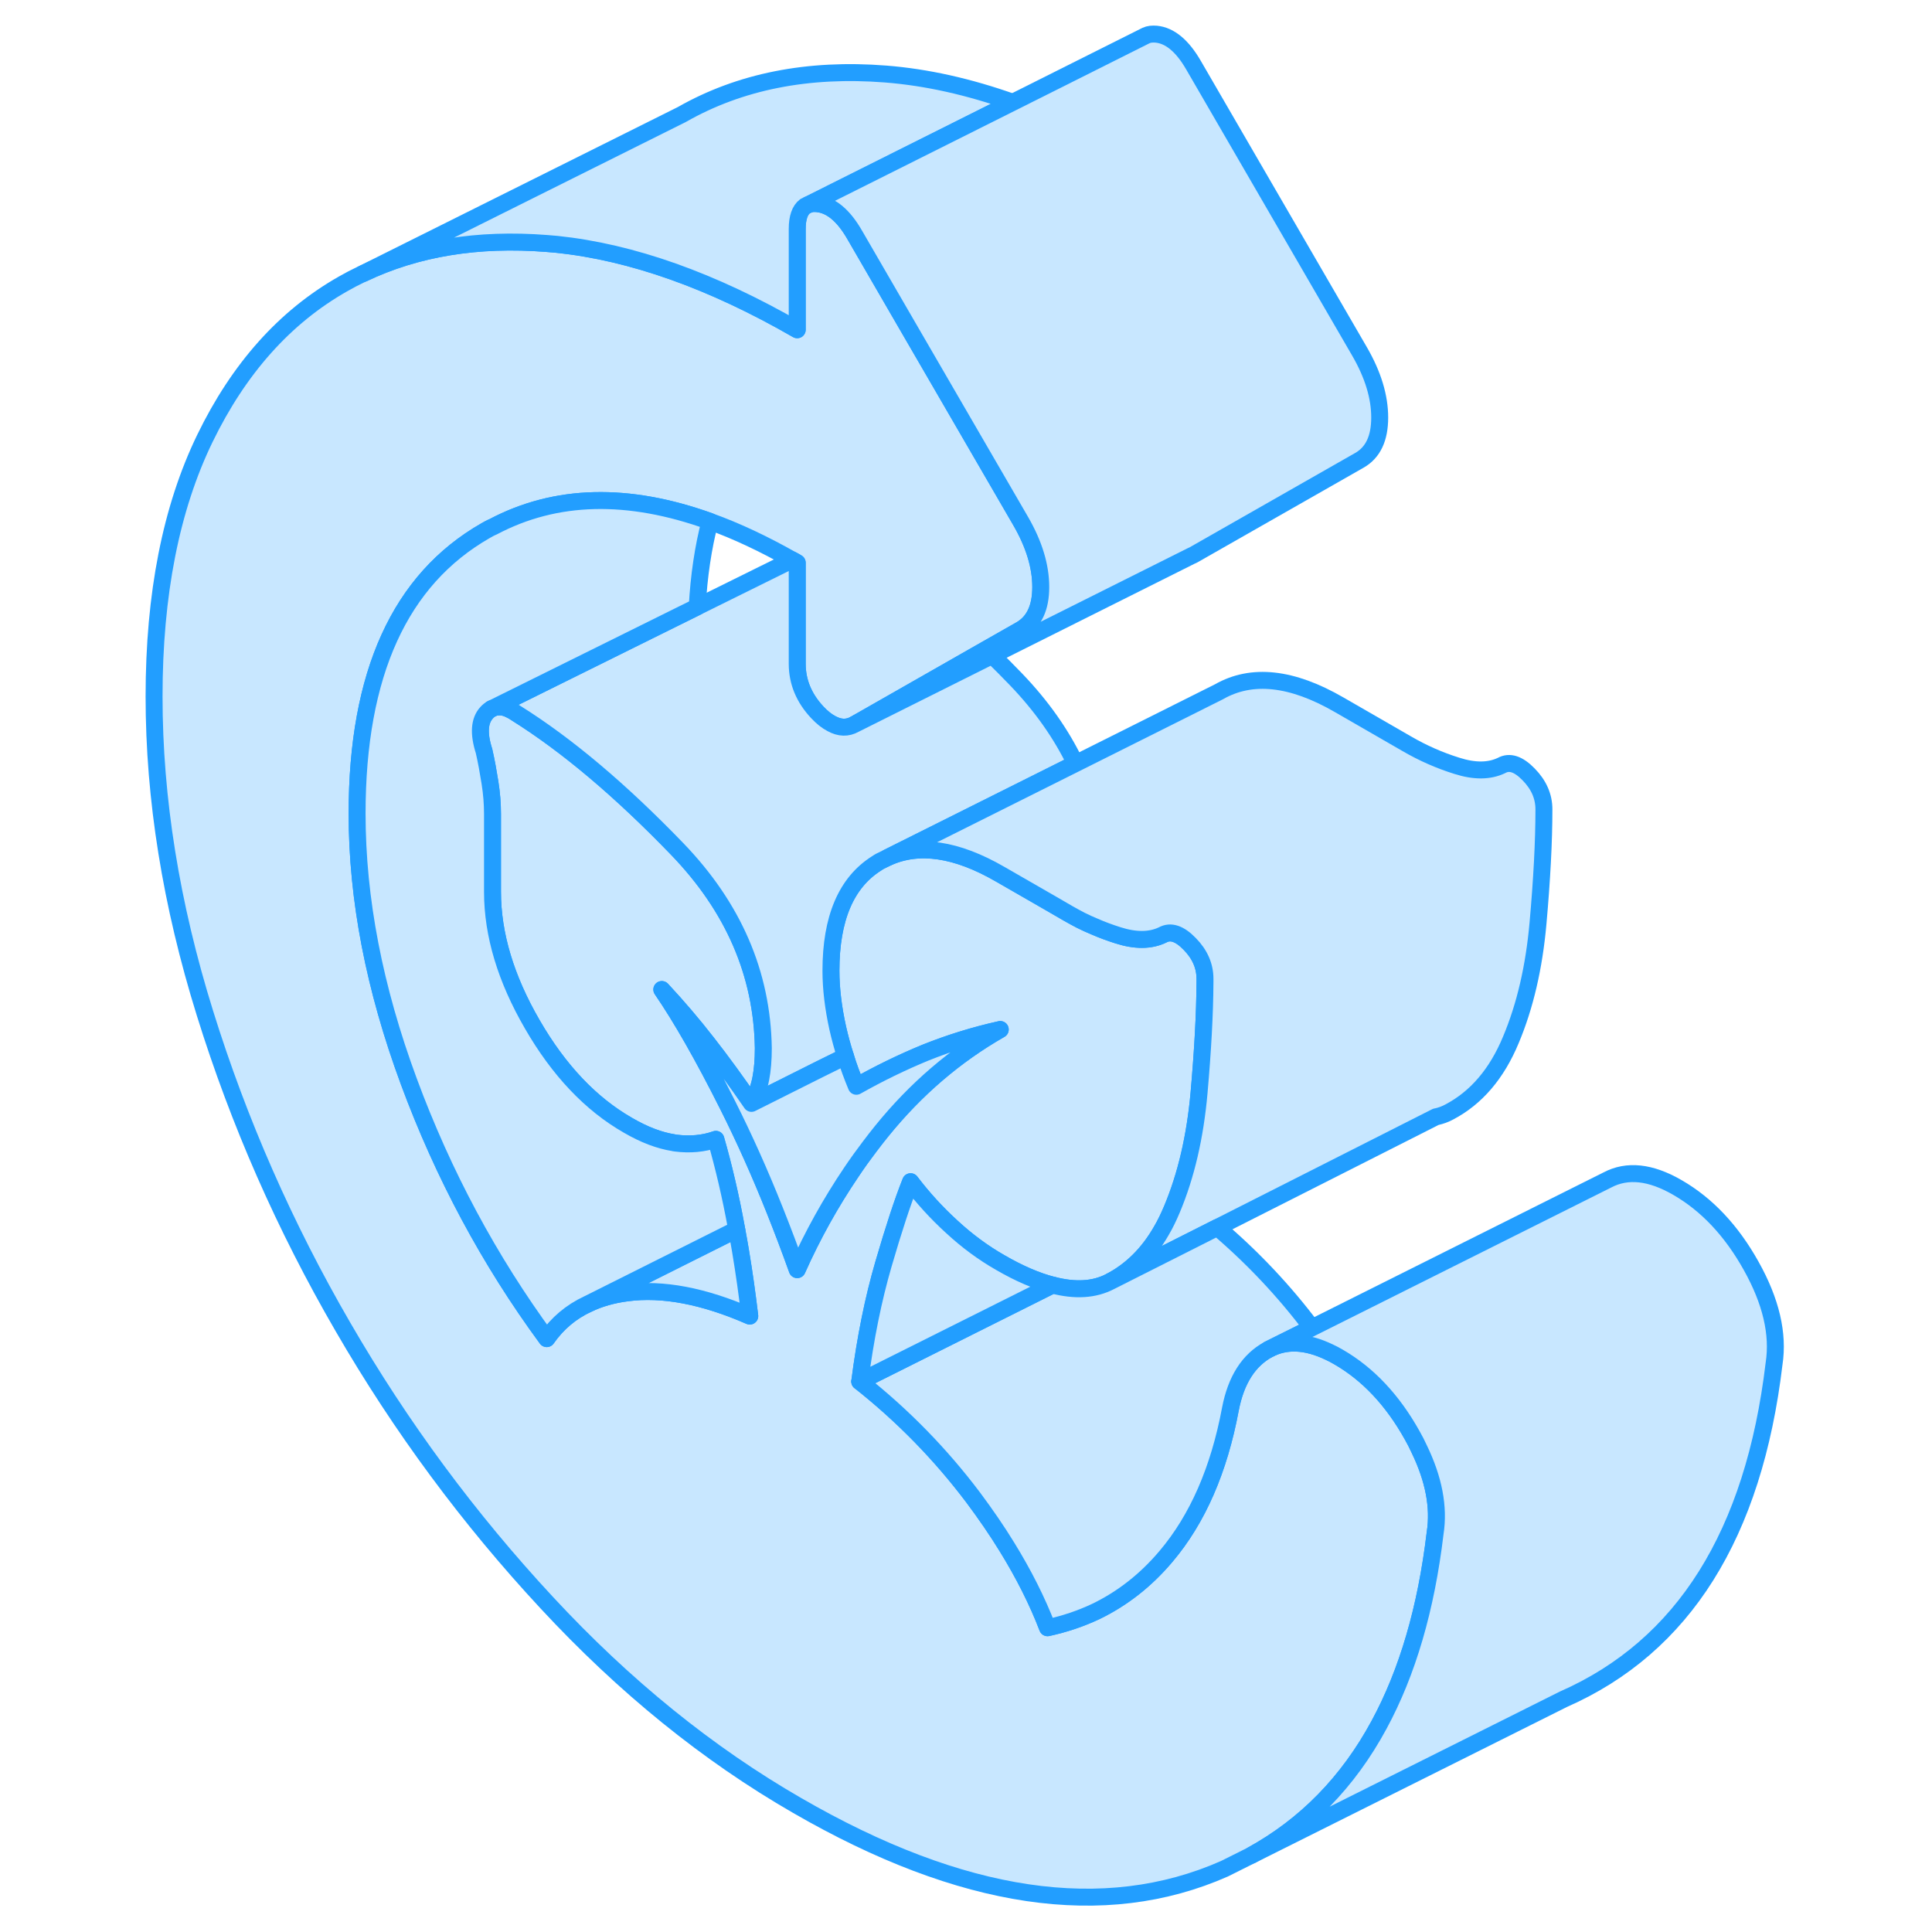 <svg width="48" height="48" viewBox="0 0 101 114" fill="#c8e7ff" xmlns="http://www.w3.org/2000/svg" stroke-width="1px" stroke-linecap="round" stroke-linejoin="round"><path d="M78.181 90.467C77.651 94.917 76.551 98.677 74.871 101.777C73.051 105.147 70.541 107.717 67.351 109.467L65.751 110.267C58.661 113.397 50.251 112.147 40.541 106.537C35.281 103.507 30.351 99.517 25.761 94.567C21.171 89.627 17.151 84.197 13.731 78.287C10.301 72.377 7.591 66.207 5.591 59.777C3.591 53.357 2.591 47.127 2.591 41.097C2.591 35.067 3.591 29.988 5.591 25.867C7.591 21.747 10.301 18.707 13.731 16.758C14.081 16.558 14.441 16.367 14.801 16.197L14.911 16.147C18.071 14.637 21.691 14.047 25.761 14.367C25.961 14.387 26.151 14.397 26.351 14.417C30.771 14.877 35.511 16.557 40.541 19.457V13.508C40.541 12.838 40.701 12.397 41.001 12.177L41.241 12.057C41.381 12.007 41.541 11.998 41.731 12.018C42.531 12.098 43.271 12.707 43.931 13.857L47.281 19.637L53.721 30.738C54.521 32.117 54.911 33.417 54.911 34.638C54.911 35.858 54.521 36.697 53.721 37.157L51.681 38.317L43.931 42.737C43.501 42.977 43.051 42.967 42.561 42.697C42.291 42.557 42.011 42.337 41.731 42.037C40.941 41.197 40.541 40.237 40.541 39.167V33.207C40.441 33.147 40.341 33.087 40.241 33.037C38.561 32.087 36.951 31.328 35.391 30.767C30.561 29.027 26.291 29.127 22.591 31.087C22.441 31.147 22.301 31.227 22.161 31.307C17.101 34.197 14.571 39.758 14.571 48.008C14.571 53.057 15.591 58.317 17.621 63.807C19.651 69.297 22.361 74.358 25.761 78.987C26.391 78.088 27.191 77.407 28.181 76.947C28.871 76.617 29.641 76.397 30.501 76.287C32.601 76.007 35.011 76.467 37.741 77.657C37.591 76.387 37.411 75.097 37.191 73.787C37.121 73.377 37.051 72.967 36.971 72.557C36.961 72.497 36.951 72.448 36.941 72.388C36.611 70.588 36.211 68.868 35.741 67.228C35.011 67.487 34.211 67.557 33.351 67.447C33.321 67.447 33.281 67.447 33.251 67.427C32.411 67.297 31.511 66.957 30.551 66.397C28.351 65.137 26.471 63.147 24.911 60.447C23.351 57.757 22.561 55.148 22.561 52.627V48.037C22.561 47.427 22.511 46.807 22.411 46.177C22.311 45.547 22.201 44.927 22.061 44.317C21.731 43.287 21.781 42.527 22.211 42.057C22.311 41.947 22.411 41.867 22.531 41.807C22.641 41.747 22.761 41.727 22.891 41.717H22.901C23.121 41.697 23.361 41.748 23.621 41.888C23.731 41.938 23.841 42.007 23.961 42.087C26.961 43.967 30.121 46.637 33.451 50.087C36.781 53.537 38.471 57.457 38.541 61.847C38.541 62.537 38.491 63.137 38.391 63.647C38.291 64.167 38.111 64.657 37.841 65.108C36.971 63.847 36.111 62.657 35.241 61.547C34.381 60.437 33.481 59.388 32.551 58.388C33.681 60.038 34.981 62.307 36.441 65.217C37.411 67.147 38.341 69.217 39.221 71.427C39.671 72.557 40.111 73.717 40.541 74.917C41.451 72.877 42.511 70.977 43.731 69.177C44.081 68.647 44.441 68.147 44.821 67.647C45.051 67.337 45.291 67.037 45.531 66.737C47.531 64.267 49.861 62.267 52.521 60.748C50.991 61.087 49.521 61.547 48.121 62.108C46.731 62.678 45.361 63.347 44.031 64.097C43.791 63.517 43.571 62.937 43.391 62.337C43.211 61.787 43.061 61.227 42.931 60.657C42.671 59.477 42.531 58.347 42.531 57.277C42.531 54.187 43.431 52.077 45.221 50.947C45.291 50.897 45.361 50.857 45.431 50.817L45.881 50.597C47.721 49.767 49.931 50.087 52.521 51.587L55.441 53.267L56.511 53.888C56.761 54.038 57.021 54.167 57.281 54.307C57.541 54.437 57.801 54.557 58.071 54.667C58.521 54.867 58.991 55.037 59.461 55.187C60.491 55.517 61.371 55.517 62.101 55.167C62.571 54.907 63.101 55.077 63.701 55.697C64.301 56.307 64.601 56.998 64.601 57.758V57.957C64.591 59.817 64.471 61.998 64.251 64.487C64.021 67.067 63.491 69.358 62.651 71.358C62.461 71.808 62.261 72.228 62.031 72.618C61.261 73.968 60.251 74.968 59.011 75.618C58.071 76.108 56.941 76.177 55.611 75.827H55.601C54.671 75.587 53.641 75.147 52.521 74.498C51.521 73.927 50.571 73.227 49.671 72.397C48.771 71.577 47.961 70.688 47.231 69.728C46.761 70.907 46.231 72.527 45.631 74.587C45.031 76.647 44.561 78.957 44.231 81.517C46.761 83.517 48.991 85.797 50.921 88.358C51.651 89.338 52.321 90.307 52.921 91.287C53.901 92.877 54.701 94.457 55.311 96.047C56.321 95.827 57.271 95.507 58.161 95.087C59.731 94.327 61.111 93.247 62.301 91.837C64.171 89.627 65.431 86.727 66.101 83.147C66.431 81.427 67.181 80.257 68.341 79.627C69.371 79.078 70.571 79.127 71.941 79.787C72.121 79.867 72.301 79.967 72.491 80.077C74.221 81.077 75.671 82.617 76.831 84.697C76.981 84.957 77.111 85.217 77.231 85.477C78.101 87.267 78.421 88.927 78.181 90.467Z" stroke="#229EFF" stroke-linejoin="round"/><path d="M53.261 6.037L41.241 12.057C41.161 12.078 41.091 12.117 41.021 12.167H41.001C40.701 12.397 40.541 12.838 40.541 13.508V19.457C35.511 16.558 30.771 14.877 26.351 14.417C26.151 14.397 25.961 14.387 25.761 14.367C21.691 14.047 18.071 14.637 14.911 16.147L33.731 6.758C37.151 4.808 41.171 4.008 45.761 4.368C48.171 4.558 50.671 5.117 53.261 6.037Z" stroke="#229EFF" stroke-linejoin="round"/><path d="M74.911 24.637C74.911 25.858 74.521 26.697 73.721 27.157L63.931 32.737L63.781 32.807L52.051 38.677L43.931 42.737L51.681 38.317L53.721 37.157C54.521 36.697 54.911 35.858 54.911 34.638C54.911 33.417 54.521 32.117 53.721 30.737L47.281 19.637L43.931 13.857C43.271 12.707 42.531 12.098 41.731 12.018C41.541 11.998 41.381 12.007 41.241 12.057L53.261 6.037L61.121 2.097C61.291 2.017 61.491 1.997 61.731 2.017C62.531 2.097 63.271 2.707 63.931 3.857L73.721 20.737C74.521 22.117 74.911 23.418 74.911 24.637Z" stroke="#229EFF" stroke-linejoin="round"/><path d="M56.961 45.057L45.881 50.597L45.431 50.817C45.361 50.857 45.291 50.897 45.221 50.947C43.431 52.077 42.531 54.187 42.531 57.277C42.531 58.347 42.671 59.477 42.931 60.657C43.061 61.227 43.211 61.787 43.391 62.337L41.931 63.057L37.841 65.107C38.111 64.657 38.291 64.167 38.391 63.647C38.491 63.137 38.541 62.537 38.541 61.847C38.471 57.457 36.781 53.537 33.451 50.087C30.121 46.637 26.961 43.967 23.961 42.087C23.841 42.007 23.731 41.938 23.621 41.888C23.361 41.748 23.121 41.697 22.901 41.717H22.891C22.761 41.727 22.641 41.747 22.531 41.807L34.641 35.807L40.241 33.037C40.341 33.087 40.441 33.147 40.541 33.207V39.167C40.541 40.237 40.941 41.197 41.731 42.037C42.011 42.337 42.291 42.557 42.561 42.697C43.051 42.967 43.501 42.977 43.931 42.737L52.051 38.677C52.511 39.127 52.981 39.597 53.451 40.087C54.951 41.647 56.121 43.307 56.961 45.057Z" stroke="#229EFF" stroke-linejoin="round"/><path d="M37.741 77.657C35.011 76.467 32.601 76.007 30.501 76.287C29.641 76.397 28.871 76.617 28.181 76.947L36.511 72.777L36.971 72.557C37.051 72.967 37.121 73.377 37.191 73.787C37.411 75.097 37.591 76.387 37.741 77.657Z" stroke="#229EFF" stroke-linejoin="round"/><path d="M36.971 72.557L36.511 72.777L28.181 76.947C27.191 77.407 26.391 78.087 25.761 78.987C22.361 74.357 19.651 69.297 17.621 63.807C15.591 58.317 14.571 53.057 14.571 48.007C14.571 39.757 17.101 34.197 22.161 31.307C22.301 31.227 22.441 31.147 22.591 31.087C26.291 29.127 30.561 29.027 35.391 30.767C34.991 32.297 34.741 33.977 34.641 35.807L22.531 41.807C22.411 41.867 22.311 41.947 22.211 42.057C21.781 42.527 21.731 43.287 22.061 44.317C22.201 44.927 22.311 45.547 22.411 46.177C22.511 46.807 22.561 47.427 22.561 48.037V52.627C22.561 55.147 23.351 57.757 24.911 60.447C26.471 63.147 28.351 65.137 30.551 66.397C31.511 66.957 32.411 67.297 33.251 67.427C33.281 67.437 33.321 67.447 33.351 67.447C34.211 67.557 35.011 67.487 35.741 67.227C36.211 68.867 36.611 70.587 36.941 72.387C36.951 72.447 36.961 72.497 36.971 72.557Z" stroke="#229EFF" stroke-linejoin="round"/><path d="M84.601 47.757C84.601 49.667 84.481 51.907 84.251 54.487C84.021 57.067 83.491 59.357 82.651 61.357C81.821 63.357 80.611 64.777 79.011 65.617C78.771 65.747 78.521 65.837 78.251 65.897H78.231L65.331 72.427L59.011 75.617C60.251 74.967 61.261 73.967 62.031 72.617C62.261 72.227 62.461 71.807 62.651 71.357C63.491 69.357 64.021 67.067 64.251 64.487C64.471 61.997 64.591 59.817 64.601 57.957V57.757C64.601 56.997 64.301 56.307 63.701 55.697C63.101 55.077 62.571 54.907 62.101 55.167C61.371 55.517 60.491 55.517 59.461 55.187C58.991 55.037 58.521 54.867 58.071 54.667C57.801 54.557 57.541 54.437 57.281 54.307C57.021 54.167 56.761 54.037 56.511 53.887L55.441 53.267L52.521 51.587C49.931 50.087 47.721 49.767 45.881 50.597L56.961 45.057L65.431 40.817C67.361 39.717 69.721 39.967 72.521 41.587L76.511 43.887C77.441 44.427 78.431 44.867 79.461 45.187C80.491 45.517 81.371 45.517 82.101 45.167C82.571 44.907 83.101 45.077 83.701 45.697C84.301 46.307 84.601 46.997 84.601 47.757Z" stroke="#229EFF" stroke-linejoin="round"/><path d="M70.911 78.347L68.341 79.627C67.181 80.257 66.431 81.427 66.101 83.147C65.431 86.727 64.171 89.627 62.301 91.837C61.111 93.247 59.731 94.327 58.161 95.087C57.271 95.507 56.321 95.827 55.311 96.047C54.701 94.457 53.901 92.877 52.921 91.287C52.321 90.307 51.651 89.337 50.921 88.357C48.991 85.797 46.761 83.517 44.231 81.517L55.601 75.827H55.611C56.941 76.177 58.071 76.107 59.011 75.617L65.331 72.427C67.411 74.197 69.271 76.167 70.911 78.347Z" stroke="#229EFF" stroke-linejoin="round"/><path d="M55.601 75.828L44.231 81.518C44.561 78.958 45.031 76.647 45.631 74.588C46.231 72.528 46.761 70.907 47.231 69.728C47.961 70.688 48.771 71.578 49.671 72.397C50.571 73.228 51.521 73.928 52.521 74.498C53.641 75.148 54.671 75.588 55.601 75.828Z" stroke="#229EFF" stroke-linejoin="round"/><path d="M98.181 80.467C96.981 90.537 92.841 97.147 85.751 100.267L67.351 109.467C70.541 107.717 73.051 105.147 74.871 101.777C76.551 98.677 77.651 94.917 78.181 90.467C78.421 88.927 78.101 87.267 77.231 85.477C77.111 85.217 76.981 84.957 76.831 84.697C75.671 82.617 74.221 81.077 72.491 80.077C72.301 79.967 72.121 79.867 71.941 79.787C70.571 79.127 69.371 79.077 68.341 79.627L70.911 78.347L88.341 69.627C89.511 69.007 90.891 69.147 92.491 70.077C94.221 71.077 95.671 72.617 96.831 74.697C98.001 76.787 98.451 78.707 98.181 80.467Z" stroke="#229EFF" stroke-linejoin="round"/><path d="M52.521 60.747C49.861 62.267 47.531 64.267 45.531 66.737C45.291 67.037 45.051 67.337 44.821 67.647C44.441 68.147 44.081 68.647 43.731 69.167C42.511 70.977 41.451 72.877 40.541 74.917C40.111 73.717 39.671 72.557 39.221 71.427C38.341 69.217 37.411 67.147 36.441 65.217C34.981 62.307 33.681 60.038 32.551 58.388C33.481 59.388 34.381 60.437 35.241 61.547C36.111 62.657 36.971 63.847 37.841 65.107L41.931 63.057L43.391 62.337C43.571 62.937 43.791 63.517 44.031 64.097C45.361 63.347 46.731 62.677 48.121 62.107C49.521 61.547 50.991 61.087 52.521 60.747Z" stroke="#229EFF" stroke-linejoin="round"/><path d="M22.531 41.807L22.501 41.817" stroke="#229EFF" stroke-linejoin="round"/></svg>